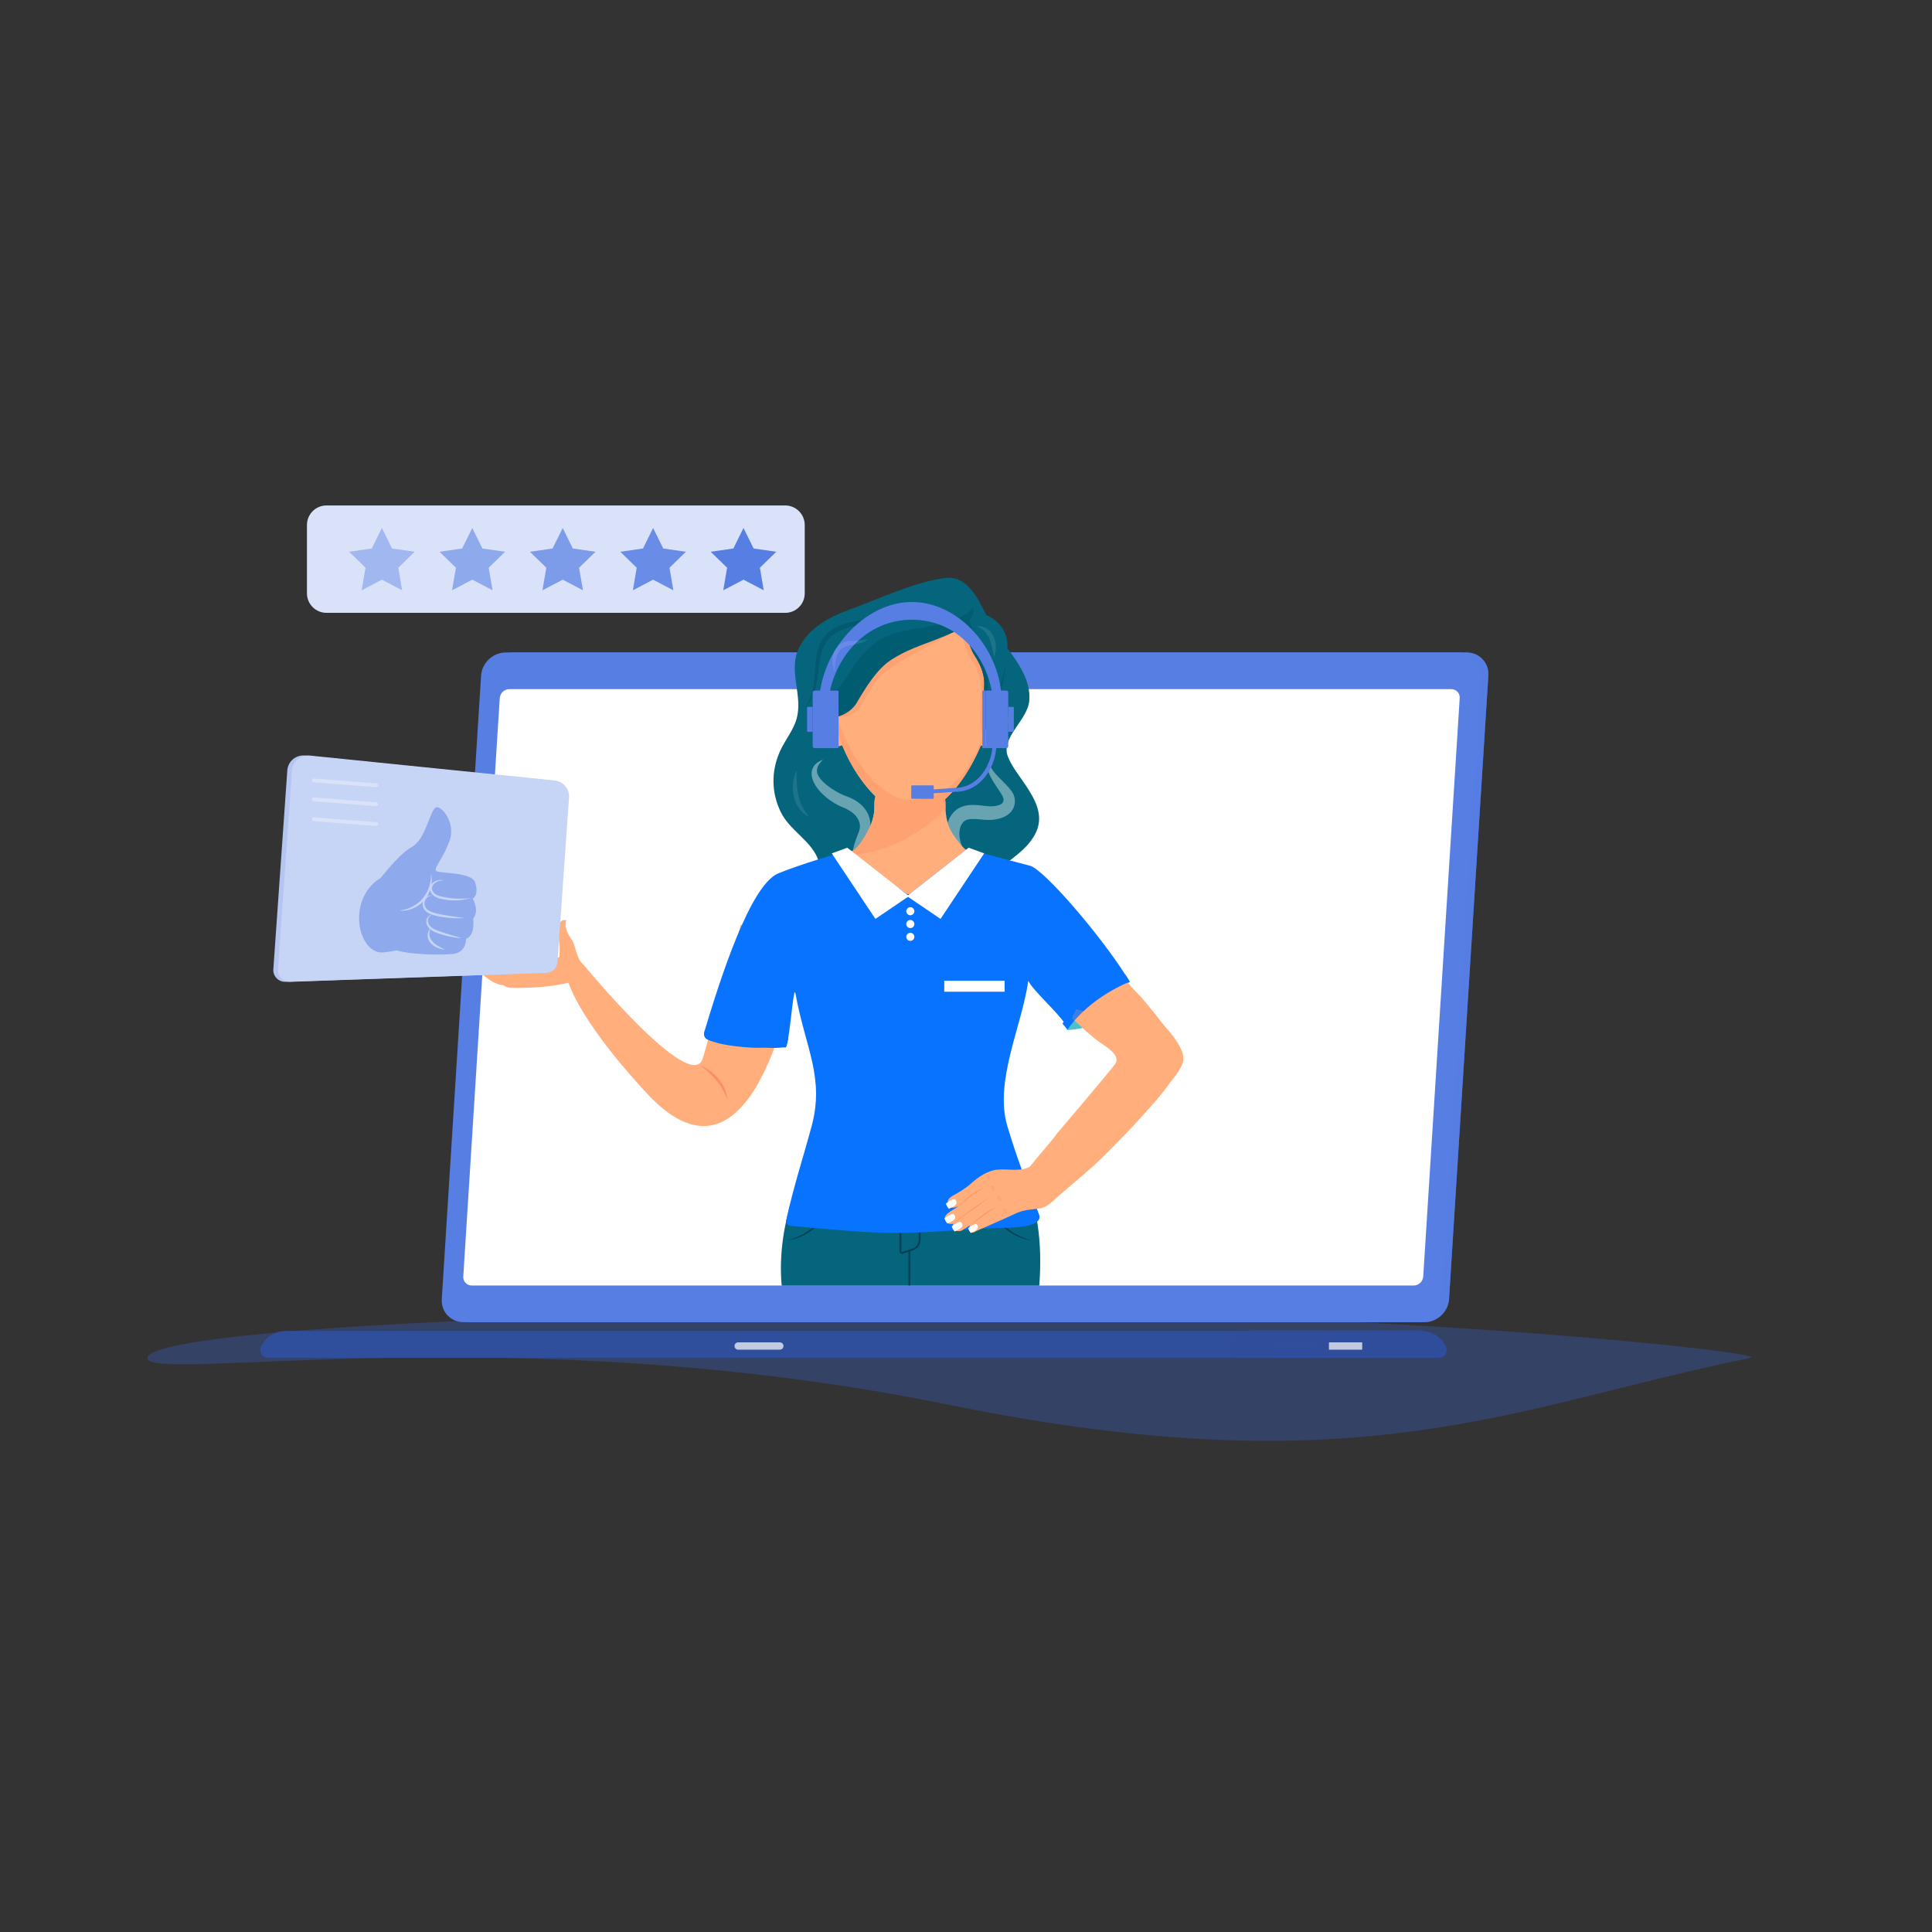 <?xml version="1.0" encoding="UTF-8"?>
<svg xmlns="http://www.w3.org/2000/svg" viewBox="0 0 3710 3710">
  <rect x="0" y="0" width="3710" height="3710" fill="#333333" stroke="none"/>
  <defs>
    <style>
      .cls-1, .cls-2, .cls-3, .cls-4, .cls-5, .cls-6 {
        mix-blend-mode: multiply;
      }

      .cls-1, .cls-7 {
        opacity: .4;
      }

      .cls-8 {
        fill: #a1b7ef;
      }

      .cls-8, .cls-9, .cls-10, .cls-11, .cls-12, .cls-13, .cls-14, .cls-15, .cls-16, .cls-7, .cls-17, .cls-18, .cls-19, .cls-20, .cls-21, .cls-22, .cls-23, .cls-24, .cls-25, .cls-26, .cls-27, .cls-28, .cls-29, .cls-30, .cls-31, .cls-32, .cls-33, .cls-34, .cls-6, .cls-35, .cls-36 {
        stroke-width: 0px;
      }

      .cls-9 {
        fill: #004157;
      }

      .cls-10 {
        fill: #c6d4f5;
      }

      .cls-11 {
        fill: #0873ff;
      }

      .cls-12 {
        fill: #7c9be9;
      }

      .cls-13 {
        fill: #0489a8;
      }

      .cls-37 {
        stroke: #d9e2f8;
        stroke-width: 7.39px;
      }

      .cls-37, .cls-38, .cls-3 {
        fill: none;
        stroke-linecap: round;
      }

      .cls-14 {
        fill: #b4c5f2;
      }

      .cls-15, .cls-19 {
        fill: #fa9161;
      }

      .cls-16 {
        fill: #00465c;
      }

      .cls-2, .cls-6 {
        opacity: .2;
      }

      .cls-39 {
        isolation: isolate;
      }

      .cls-38, .cls-3 {
        stroke: #fa9161;
        stroke-miterlimit: 10;
        stroke-width: 1.32px;
      }

      .cls-7 {
        fill: #3659b3;
      }

      .cls-3, .cls-4 {
        opacity: .13;
      }

      .cls-17 {
        fill: #04657d;
      }

      .cls-18 {
        fill: #ff8957;
      }

      .cls-19 {
        mix-blend-mode: screen;
        opacity: .3;
      }

      .cls-20, .cls-33 {
        fill: #2f4e9c;
      }

      .cls-21 {
        fill: #ff8e4d;
      }

      .cls-22 {
        fill: #4cc0cd;
      }

      .cls-23, .cls-31 {
        fill: #fff;
      }

      .cls-24, .cls-30 {
        fill: #567ee3;
      }

      .cls-25 {
        fill: #698ce6;
      }

      .cls-26 {
        fill: #fafafa;
      }

      .cls-27 {
        fill: #047691;
      }

      .cls-28 {
        fill: #005c71;
      }

      .cls-40 {
        opacity: .1;
      }

      .cls-29 {
        fill: #ffa272;
      }

      .cls-5 {
        opacity: .22;
      }

      .cls-30, .cls-33 {
        opacity: .6;
      }

      .cls-31 {
        opacity: .7;
      }

      .cls-32 {
        fill: #8ea9ec;
      }

      .cls-34 {
        fill: #ffae7c;
      }

      .cls-6 {
        fill: #ff9e6a;
      }

      .cls-35 {
        fill: #d9e2f8;
      }

      .cls-36 {
        fill: #f0967e;
      }
    </style>
  </defs>
  <g class="cls-39">
    <g id="Illustration">
      <path id="_Path_" data-name="&amp;lt;Path&amp;gt;" class="cls-7" d="M3361.24,2607.79c-447.84,89.61-742.35,252.3-1538.94,89.88-832.8-169.81-1538.94-40.24-1538.94-89.88s689-89.88,1538.94-89.88,1587.6,80.14,1538.94,89.88Z"/>
      <g>
        <path class="cls-24" d="M2735.44,2538.91H903.54c-24.38,0-43.06-19.95-41.53-44.32l75.48-1197.28c1.54-24.38,22.74-44.32,47.12-44.32h1831.9c24.38,0,43.06,19.94,41.53,44.32l-75.48,1197.28c-1.54,24.38-22.74,44.32-47.12,44.32Z"/>
        <path class="cls-30" d="M2735.44,2538.91H903.54c-24.38,0-43.06-19.95-41.53-44.32l75.48-1197.28c1.54-24.38,22.74-44.32,47.12-44.32h1831.9c24.38,0,43.06,19.94,41.53,44.32l-75.48,1197.28c-1.54,24.38-22.74,44.32-47.12,44.32Z"/>
      </g>
      <path class="cls-24" d="M2721.76,2538.91H889.87c-24.38,0-43.06-19.95-41.53-44.32l75.48-1197.28c1.54-24.38,22.74-44.32,47.12-44.32h1831.9c24.38,0,43.06,19.94,41.53,44.32l-75.48,1197.28c-1.54,24.38-22.74,44.32-47.12,44.32Z"/>
      <path class="cls-20" d="M2728.79,2555.85H549c-21.07,0-39.36,12.27-47.79,29.87-4.85,10.12,2.57,21.79,13.98,21.79h2247.4c11.42,0,18.83-11.66,13.98-21.79-8.43-17.6-26.72-29.87-47.79-29.87Z"/>
      <path class="cls-33" d="M2719.44,2553.98h-309.99c-21.07,0-39.36,12.27-47.79,29.87-4.85,10.12,2.57,21.79,13.98,21.79h377.6c11.42,0,18.83-11.66,13.98-21.79-8.43-17.6-26.72-29.87-47.79-29.87Z"/>
      <path class="cls-20" d="M2527.23,2591.77h-80c-3.87,0-7.04-3.17-7.04-7.03h0c0-3.87,3.17-7.04,7.04-7.04h80c3.87,0,7.04,3.17,7.04,7.04h0c0,3.87-3.17,7.03-7.04,7.03Z"/>
      <path class="cls-31" d="M1497.52,2591.77h-80c-3.87,0-7.04-3.17-7.04-7.03h0c0-3.87,3.17-7.04,7.04-7.04h80c3.87,0,7.03,3.17,7.03,7.04h0c0,3.87-3.17,7.03-7.03,7.03Z"/>
      <rect class="cls-31" x="2551.96" y="2577.7" width="63.92" height="14.07" rx=".6" ry=".6"/>
      <path class="cls-23" d="M889.65,2451.29l70.02-1110.69c.6-9.49,8.86-17.26,18.35-17.26h1808.86c9.49,0,16.77,7.77,16.17,17.26l-70.02,1110.69c-.6,9.49-8.86,17.26-18.35,17.26H905.82c-9.49,0-16.77-7.77-16.17-17.26Z"/>
      <path class="cls-31" d="M1897.53,1290.09c-.45,7.17-6.63,12.99-13.81,12.99s-12.62-5.82-12.17-12.99c.45-7.17,6.63-12.99,13.81-12.99s12.62,5.81,12.17,12.99Z"/>
      <path class="cls-26" d="M1828.23,1535.22c-12.14,24.62-51.26,80.92-160.74,100.9-2.99.55-6.22.04-8.71-1.7-20.52-14.31-33.17-44.47-24.21-79.46,2.47-9.63-6.82-18.13-16.01-14.33-10.86,4.5-19.97,10.09-24.15,12.8-1.7,1.11-3.03,2.59-3.98,4.39-7.96,15.08-40.37,88.74,57.43,134.17,1.55.72,3.23,1.12,4.93,1.16,57.43,1.21,159.07-10.14,223.05-125.58,2.34-4.22,1.92-9.52-1.07-13.31-7.06-8.92-19.98-17.87-29.58-23.8-5.98-3.7-13.87-1.56-16.98,4.75Z"/>
      <path class="cls-26" d="M1855.1,1838.96l-130.25-3.77c-5.75-.17-10.08-5-9.64-10.73l1.26-16.04c.45-5.74,5.52-10.29,11.27-10.13l130.25,3.77c5.75.17,10.08,5,9.63,10.73l-1.26,16.04c-.45,5.74-5.52,10.29-11.27,10.13Z"/>
      <path class="cls-35" d="M1507.77,1176.86h-880.78c-20.74,0-37.55-16.81-37.55-37.55h0v-131.14c0-20.74,16.81-37.55,37.55-37.55h880.78c20.74,0,37.55,16.81,37.55,37.55v131.14c.07,20.77-16.78,37.55-37.55,37.55Z"/>
      <g>
        <path class="cls-8" d="M733.37,1013.86l19.44,39.4,43.54,6.28-31.49,30.68,7.39,43.32-38.88-20.4-38.88,20.4,7.39-43.32-31.42-30.68,43.47-6.28,19.44-39.4Z"/>
        <path class="cls-32" d="M906.94,1013.86l19.44,39.4,43.54,6.28-31.49,30.68,7.47,43.32-38.96-20.4-38.88,20.4,7.47-43.32-31.49-30.68,43.47-6.28,19.44-39.4Z"/>
        <path class="cls-12" d="M1080.58,1013.86l19.44,39.4,43.47,6.28-31.49,30.68,7.47,43.32-38.88-20.4-38.96,20.4,7.47-43.32-31.49-30.68,43.47-6.28,19.52-39.4Z"/>
        <path class="cls-25" d="M1254.15,1013.86l19.44,39.4,43.47,6.28-31.42,30.68,7.39,43.32-38.88-20.4-38.88,20.4,7.39-43.32-31.49-30.68,43.54-6.28,19.44-39.4Z"/>
        <path class="cls-24" d="M1427.72,1013.86l19.44,39.4,43.47,6.28-31.42,30.68,7.39,43.32-38.88-20.4-38.88,20.4,7.39-43.32-31.49-30.68,43.54-6.28,19.44-39.4Z"/>
      </g>
      <path class="cls-36" d="M1736.35,1533.22c23.46,7.44,46.87-4.61,63.93-19.42.61-.53,1.18-1.11,1.78-1.65-1.43-3.86-2.44-7.92-3.15-12-16.94,14.27-39.72,25.52-62.56,18.27-8.72-2.77-17.01-7.2-24.82-12.8-5.32-3.82-10.31-7.95-15.11-12.27-.46,4.18-1.18,8.39-2.31,12.55,5.49,5.12,11.21,10.05,17.42,14.51,7.81,5.61,16.1,10.04,24.82,12.8Z"/>
      <g>
        <path class="cls-17" d="M1955.77,2243.84l-172.28-7.95h-236.35s-57.54,108.52-46.07,232.87h494.62c12.28-155.67-39.91-224.92-39.91-224.92Z"/>
        <path class="cls-9" d="M1732.08,2407.9c-.99,0-1.96-.31-2.8-.92-1.32-.96-2.11-2.53-2.11-4.21v-150.6h-.43v-3.72h41.16v131.44c0,9.85-5.96,18.42-14.83,21.34l-19.5,6.42c-.49.16-.99.24-1.49.24ZM1730.88,2252.17v150.6c0,.49.22.94.57,1.2.21.15.52.28.95.16l19.5-6.42c7.34-2.42,12.27-9.58,12.27-17.81v-127.73h-33.3Z"/>
        <g>
          <path class="cls-9" d="M1899.34,2290.49c.77,11.02,3.44,21.79,7.72,31.78,4.33,9.94,9.96,19.39,17.53,27.17,7.43,7.83,15.95,14.75,25.57,19.9,4.57,3.02,9.82,4.75,14.72,7.23,5.07,2.09,10.34,3.68,15.51,5.72-5.37-1.23-10.8-2.48-16.14-4.01-5.11-2.16-10.57-3.63-15.43-6.41-2.48-1.29-11.99-7.2-14.3-8.8-2.34-1.56-4.54-3.31-6.55-5.29-2.02-1.95-4.28-3.68-6.11-5.82-7.64-8.29-13.55-18.14-17.45-28.64-3.86-10.51-5.84-21.75-5.07-32.82Z"/>
          <path class="cls-9" d="M1593.44,2290.49c.77,11.07-1.22,22.31-5.07,32.82-3.9,10.5-9.81,20.35-17.45,28.64-1.83,2.15-4.09,3.87-6.11,5.82-2.01,1.98-4.21,3.73-6.55,5.29-2.31,1.6-4.51,3.35-6.9,4.82-2.44,1.37-4.92,2.69-7.4,3.98-4.87,2.78-10.32,4.26-15.43,6.41-5.35,1.53-10.77,2.79-16.14,4.01,5.17-2.04,10.44-3.64,15.51-5.72,4.9-2.47,10.15-4.21,14.72-7.23,9.63-5.16,18.15-12.07,25.57-19.9,7.57-7.78,13.2-17.23,17.53-27.17,4.28-9.99,6.95-20.76,7.72-31.78Z"/>
        </g>
        <rect class="cls-9" x="1744.53" y="2401.48" width="3.72" height="66.93"/>
      </g>
      <path class="cls-22" d="M2048.16,1977.89s100.77.56,117.97-84.02c0,0-92.71,4.08-117.97,84.02Z"/>
      <path class="cls-13" d="M1759.86,1746.04c0,4.27-3.47,7.74-7.74,7.74s-7.74-3.47-7.74-7.74,3.47-7.74,7.74-7.74,7.74,3.47,7.74,7.74Z"/>
      <path class="cls-27" d="M1755.9,1746.04c0,2.09-1.69,3.78-3.78,3.78s-3.78-1.69-3.78-3.78,1.69-3.78,3.78-3.78,3.78,1.69,3.78,3.78Z"/>
      <path class="cls-13" d="M1759.86,1770.64c0,4.28-3.47,7.74-7.74,7.74s-7.74-3.47-7.74-7.74,3.47-7.74,7.74-7.74,7.74,3.47,7.74,7.74Z"/>
      <path class="cls-13" d="M1759.86,1795.24c0,4.28-3.47,7.74-7.74,7.74s-7.74-3.46-7.74-7.74,3.47-7.74,7.74-7.74,7.74,3.47,7.74,7.74Z"/>
      <path class="cls-27" d="M1755.9,1770.64c0,2.09-1.69,3.78-3.78,3.78s-3.78-1.69-3.78-3.78,1.69-3.78,3.78-3.78,3.78,1.69,3.78,3.78Z"/>
      <path class="cls-27" d="M1755.9,1795.24c0,2.09-1.69,3.78-3.78,3.78s-3.78-1.69-3.78-3.78,1.69-3.78,3.78-3.78,3.78,1.69,3.78,3.78Z"/>
      <path class="cls-17" d="M1935.36,1452.61c-14.12-36.53,38.37-69.87,41.21-107.48,4.26-56.77-48.6-100.94-74.21-147.45-18.35-33.33-38.35-94.39-88.3-87.7-58.86,7.88-124.53,39.46-180.67,59.8-38.78,14.05-78.09,34.46-97.66,71.43-23.03,43.51,3.94,87.26-4.43,132.25-4.87,26.18-23.15,45.75-33.73,69.67-16.83,38.09-16.5,79.08,1.85,116.49,16.48,33.61,54.02,52.62,69.24,85.29,19.32,41.49-14.58,91.99,23.28,128.35,28.78,27.62,73.96,26.43,95.15,63.61,22.9,40.17-11.97,133.99,30.65,163.7,64.94,45.29,71.33-140.69,83.15-169.14,12.03-28.98,83.76-15.83,114.58-59.26,13.31-18.76,1.22-41.09-6.71-58.89-7.14-16.05-8.05-30,6.04-41.83,25.3-21.24,55.42-38.22,72.06-68.01,18.8-33.68,3.43-64.03-15.74-93.3-11.79-17.99-27.99-37.4-35.77-57.52Z"/>
      <g>
        <path class="cls-34" d="M1644.43,1383.81c0,27.6-17.97,49.97-40.15,49.97s-40.16-22.37-40.16-49.97,17.98-49.97,40.16-49.97,40.15,22.37,40.15,49.97Z"/>
        <path class="cls-21" d="M1626.22,1383.81c0,14.76-9.62,26.73-21.48,26.73s-21.49-11.97-21.49-26.73,9.62-26.73,21.49-26.73,21.48,11.97,21.48,26.73Z"/>
      </g>
      <g class="cls-1">
        <path class="cls-23" d="M1907.22,1457.87c-2.79,2.56-4.93,5.7-5.18,8.91-.43,3.14.59,6.2,2.21,9.1,3.28,5.78,8.14,11.05,13.18,16.23,5.04,5.21,10.43,10.3,15.71,15.92,2.68,2.79,5.29,5.77,7.86,9.15,2.49,3.49,5.26,6.99,6.91,13.29.47,1.73.5,2.84.66,4.16.11,1.31.32,2.56.3,3.92-.13,2.78-.23,5.55-1.12,8.44-1.49,5.66-4.98,11.18-9.18,14.8-4.17,3.71-8.71,6.27-13.19,8.05-4.46,1.69-8.9,2.86-13.29,3.61-4.38.73-8.74,1.08-13.11,1.1-4.55-.02-8.46-.34-12.31-.64-7.53-.69-14.45-1.46-20.4-1.17-6.01.16-10.56,1.35-13.72,3.6-3.25,1.99-6.25,6.42-8.12,11.14-1.78,4.87-2.42,10.58-2.06,16.64.48,6.05,1.89,12.36,4.09,18.53,4.41,12.39,11.87,24.22,21.57,33.82,4.87,4.81,10.49,8.81,16.76,11.84,3.15,1.45,6.5,2.63,10.02,3.22,3.54.88,7.18.79,11.01.71-6.79,3.37-15.07,4.51-23.06,3.29-8.03-1.14-15.78-4.24-22.74-8.44-13.89-8.56-25.23-20.98-32.98-35.74-3.85-7.41-6.83-15.48-8.34-24.19-1.54-8.69-1.33-18.17,1.29-27.54,1.46-4.64,3.41-9.26,6.22-13.39,2.6-4.2,6.36-8.32,10.69-11.56,8.95-6.63,19.65-8.67,28.4-8.97,8.95-.22,16.86.83,24.13,1.67,3.56.44,7.06.84,9.96.98,3.07.13,6.15-.03,9.15-.25,2.99-.29,5.81-.85,8.39-1.58,2.49-.81,4.62-1.77,6.18-2.81,1.64-1.04,2.31-2.1,3.04-3.48.45-.63.53-1.6.81-2.52.11-.49.03-1.1.09-1.65.03-.53.1-1.29.07-1.37.1-1.02-1-4.07-2.51-6.81-1.51-2.84-3.4-5.81-5.35-8.84-3.96-6.05-8.28-12.25-12.31-18.85-3.93-6.63-7.96-13.6-9.75-21.87-.86-4.06-.98-8.78.98-12.78,1.98-3.98,5.5-6.42,9.05-7.65Z"/>
      </g>
      <g class="cls-1">
        <path class="cls-23" d="M1580.45,1459c-4.05,3.88-7.71,8.03-9.83,12.52-1.97,4.56-2.44,9.01-1.15,13.17,1.15,4.16,3.58,8.11,6.65,11.78,3.06,3.67,6.66,7.1,10.53,10.28,7.77,6.35,16.51,11.94,25.5,16.54,2.26,1.11,4.5,2.25,6.74,3.21,1.12.53,2.23.93,3.35,1.39l3.54,1.28c5.67,2.08,11.27,4.65,16.71,7.87,5.39,3.27,10.58,7.33,15.13,12.27,4.48,4.98,8.31,10.89,10.7,17.37.53,1.63,1.07,3.27,1.52,4.92.36,1.68.76,3.29,1.04,5.02.61,3.47.67,7.17.3,10.75-.7,7.26-3.46,13.64-6.31,18.86-2.89,5.26-5.91,9.71-8.58,14.22-2.69,4.54-5.28,9.13-7.55,13.9-2.31,4.76-4.36,9.67-6.18,14.77-1.79,5.1-3.27,10.4-4.66,15.85-2.21-11.03-1.93-22.72.3-34.08,1.12-5.68,2.73-11.26,4.64-16.69,1.91-5.48,4.19-10.66,5.91-15.37,1.72-4.73,2.66-8.91,2.58-12.66-.05-1.9-.3-3.73-.8-5.64-.25-.97-.62-1.99-.9-2.99l-1.16-2.87c-3.43-7.4-9.62-13.53-17.66-18.33-3.97-2.45-8.36-4.53-12.95-6.37l-4.12-1.73c-1.39-.66-2.83-1.28-4.17-1.98-2.74-1.35-5.35-2.8-7.88-4.36-10.13-6.2-19.36-13.55-27.38-22.49-3.97-4.49-7.65-9.38-10.58-14.92-2.94-5.48-5.16-11.82-5.22-18.62-.2-6.8,2.76-13.56,7.06-17.95,4.36-4.44,9.58-7.14,14.9-8.91Z"/>
      </g>
      <g>
        <path class="cls-34" d="M1855.54,1383.81c0,27.6,17.99,49.97,40.16,49.97s40.16-22.37,40.16-49.97-17.98-49.97-40.16-49.97-40.16,22.37-40.16,49.97Z"/>
        <path class="cls-21" d="M1873.76,1383.81c0,14.76,9.62,26.73,21.48,26.73s21.49-11.97,21.49-26.73-9.62-26.73-21.49-26.73-21.48,11.97-21.48,26.73Z"/>
      </g>
      <g>
        <path class="cls-34" d="M1871.2,1640.15c-12.16-2.62-21.1-11.62-28.61-21-8.35-10.44-16.67-21.47-21.22-34.19-3.33-9.33-4.89-19.25-5.59-29.1-.14-1.94-.16-4.05-.17-6.26-.05-10.92.35-24.14-9.62-29.31-3.03-1.57-6.51-1.79-9.88-1.98-12.19-.69-24.37-1.38-36.56-2.07-.02-.47-.03-.91-.05-1.38-4.05.23-8.1.46-12.16.69-4.05-.23-8.1-.46-12.15-.69-.02.47-.03.91-.05,1.38-12.19.69-24.37,1.38-36.56,2.07-3.37.19-6.85.41-9.88,1.98-9.97,5.17-9.57,18.39-9.62,29.31-.01,2.21-.04,4.33-.17,6.26-1.24,17.6-8.29,33.75-17.23,48.74-8.47,14.19-18.34,30.38-35.9,33.93l-.81.17c11.76,44.76,62.62,78.49,123.86,78.49s110.72-32.91,123.29-76.83c-.31-.07-.62-.14-.93-.2Z"/>
        <path class="cls-29" d="M1815.61,1549.6c-.05-10.92.35-24.14-9.62-29.31-3.03-1.57-6.51-1.79-9.88-1.98-12.19-.69-24.37-1.38-36.56-2.07-.02-.47-.03-.91-.05-1.38-4.05.23-8.1.46-12.16.69-4.05-.23-8.1-.46-12.15-.69-.02.47-.03.91-.05,1.38-12.19.69-24.37,1.38-36.56,2.07-3.37.19-6.85.41-9.88,1.98-9.97,5.17-9.57,18.39-9.62,29.31-.01,2.21-.04,4.33-.17,6.26-1.24,17.6-8.29,33.75-17.23,48.74-8.47,14.19-18.34,30.38-35.9,33.93l-.81.17c.42,1.6,1,3.15,1.52,4.71,73.32-4.74,138.04-39.2,189.21-90.5-.03-1.1-.09-2.14-.09-3.31Z"/>
      </g>
      <path class="cls-6" d="M1757.35,1591.84c18.92,1.57,33.28-13.08,51.43-21.89l3.83-105.21c0-31.76-30.82-57.81-66.54-57.81h-5.92c-35.72,0-51.89,23.18-51.89,54.95l-5.74,98.52c20.48,14.19,53.83,29.71,74.82,31.45Z"/>
      <path class="cls-34" d="M1903.65,1362.06c-13.62,87.92-85.46,208.59-158.79,201.76-74.19-6.91-155.05-145.05-145.71-233.52,14.1-133.69,79.65-193.11,172.29-184.95,92.63,8.16,153.86,76.99,132.21,216.71Z"/>
      <path class="cls-29" d="M1857.88,1174.08c-1.8.19-3.39.65-4.81,1.3-22.24-17.29-50.06-27.25-81.64-30.03-92.65-8.17-158.19,51.26-172.29,184.95-.3,2.86-.48,5.8-.59,8.76-.02.43-.03.86-.04,1.3-.07,2.27-.08,4.55-.04,6.86.01.58.01,1.15.03,1.73.07,2.4.18,4.83.35,7.28.03.39.04.76.07,1.14.21,2.67.48,5.36.8,8.08.14,1.19.32,2.39.48,3.58.21,1.49.42,2.99.66,4.49.24,1.5.5,3.01.77,4.52.22,1.17.45,2.35.68,3.54.34,1.66.66,3.34,1.04,5.02.03.13.05.26.08.39h0c18.01,81.11,81.85,171.27,141.42,176.81,65.65,6.11,130.06-89.92,152.62-173.19.02-.08.04-.16.06-.24.8-2.97,6.32-29.63,6.37-29.96-.03.18-.1.51-.15.8,12.75-83.45-10.38-152.28-45.89-187.15ZM1744.85,1535.8c-54.81-2.27-112.87-80.29-136-156.18,4.87-7.19,20.46,3.15,36.35-15.39,23.14-27,27.06-53.43,55.61-74.15,40.53-29.43,74.22-44.85,117.15-68.75,9.04-5.04,18.6-11.97,25.91-19.9,1.87,23.8,15.44,55.97,22.18,66.24,9.8,14.94,17.19,31.47,18.32,49.52,1.05,16.66-8.03,110.26,7.03,88.81-18.61,53.25-60.94,133.35-146.56,129.8Z"/>
      <path class="cls-17" d="M1851.73,1147.87c-8.79-5.5-20.95-7.37-32.07-7.96-24.44-1.3-45.56-7.38-68.43-6.45-25.52,1.04-45.96,12.47-68.35,26.91-15.71,10.12-31.76,23.78-44.73,37.33-9.84,10.29-20.98,20.34-29.2,31.61-10.22,14.02-6.86,26.89-12.68,41.34-9.73,24.18-29.93,42.52-34.94,69.29-1.74,9.3-2.65,31.01,9.65,35.2,29.86,10.2,49.01-19.02,61.98-40.98,16.85-28.52,32.99-57.99,61.78-76.31,40.85-26.01,92.83-23.06,136.01-43.95,27.25-13.19,59.69-41.79,20.99-66.04Z"/>
      <path class="cls-17" d="M1934.24,1244.77c3.24-35.81-22.95-60.71-53.79-68.19l4.74,1.64c-53.04-16.08-25.85,62.09-13.53,80.85,9.81,14.94,17.19,31.47,18.32,49.51,1.34,21.31-13.9,168.64,26.04,39.73,12.66-40.86,14.4-61.61,18.21-103.54Z"/>
      <path class="cls-28" d="M1923.89,1305.42c-34.88,123.13-25.38-16.64-27.56-36.75-1.84-17.03-9.84-32.43-20.24-46.24-4.33-5.78-10.54-17.77-14.96-30.65,6.34-7.47,9.89-15.75,7.74-24.15-8.53,8.98-21.22,16.5-32.92,21.48-46.45,19.72-100.93,13.94-145.2,39.16-31.2,17.76-49.68,47.91-68.86,77.01-13.82,20.97-33.65,48.33-61.42,41.71-.7,10.44.73,24.83,10.51,28.15,29.86,10.2,61.26-3.71,74.23-25.66,16.85-28.52,38.3-64.66,67.09-82.98,40.85-26.01,75.27-31.71,118.45-52.6,7.85-3.8,16.1-8.89,22.98-14.78-.31,20.74,11.1,49.49,17.95,59.93,9.81,14.94,17.19,31.47,18.32,49.51,1.34,21.31-13.9,168.64,26.04,39.73,9.26-29.92,12.68-49.08,15.35-73.65-1.8,9.24-4.19,19.13-7.48,30.75Z"/>
      <g class="cls-1">
        <path class="cls-16" d="M1740.42,1157.51c-2.21,6.26-6.24,11.94-11.31,16.45-5.04,4.58-11.04,7.98-17.2,10.75-12.47,5.42-25.63,8.37-38.7,10.89-13.06,2.56-26.11,4.35-38.59,7.7-12.42,3.21-24.55,7.84-34.52,15.19-10.07,7.14-16.87,17.81-20.78,29.78-4.08,11.94-5.75,25.06-7.46,38.01-1.54,13.03-2.78,26.56-7.09,39.5-4.41,12.83-11.2,24.41-18.64,35.36,5.72-11.95,11.35-23.98,14.39-36.6,3.13-12.55,3.39-25.66,4.34-38.91.42-6.67,1.07-13.34,2.05-19.99.97-6.67,2.26-13.38,4.29-20,2.04-6.61,4.95-13.09,8.89-19.02,3.92-5.93,8.96-11.17,14.66-15.39,11.51-8.24,24.65-13.08,37.83-16.2,13.23-3.02,26.47-4.63,39.5-6.35,12.97-1.89,25.99-3.85,38.22-8.07,12.18-4.02,23.84-11.21,30.13-23.1Z"/>
      </g>
      <g class="cls-40">
        <path class="cls-23" d="M1529.89,1478.79c-.2,8.41-.19,16.53.16,24.54.45,8,1.2,15.87,2.82,23.5,1.64,7.63,4.12,14.94,7.53,21.96,3.41,7.09,8.38,13.19,13.76,19.76-7.57-3.5-14.76-8.88-19.75-16.07-5.02-7.11-8.61-15.3-10.36-23.8-1.62-8.51-2.01-17.16-1-25.61.99-8.42,3.01-16.74,6.85-24.29Z"/>
      </g>
      <path class="cls-34" d="M940.11,1881.48c21.48,14.36,33.61,10.78,36.02,7.6,2.41-3.21-18.75-16.16-40.21-30.53-21.46-14.36-41.07-25.83-43.48-22.63-.64.85,4.29,6.28,8.51,10.6,9.25,9.46,23.36,24.39,39.16,34.97Z"/>
      <path class="cls-34" d="M925.96,1813.18c13.67-.1,30.13,35.69,48.28,41.8,12.92,4.34,39.19-3.84,53.77-7.32,52.17-12.47,75.82-15.76,91.6,4.12l.16-.15s208.01,252.98,229.88,180.53l73.15-256.77,106.6,75.27s-71.37,463.8-276.67,259.78c0,0-125.54-127.48-161.24-223.34-25.66,6.44-62.86,10.3-103.31,10.02-9.03-.07-22.1.1-23.62-11.18-.24-1.87-9.21,1.27-11.42-10.61-1.6-8.54-6.85,4.83-12.68-25.85-4.01-21.06-25.46-36.21-14.49-36.29Z"/>
      <g class="cls-2">
        <path class="cls-34" d="M1146.7,1984.21c-62.61-99.05-42.52-94.49-33.48-103.62l12.09-8.53-33.83,15.04c10.6,28.74,30.8,62.93,55.22,97.11Z"/>
        <path class="cls-34" d="M1260.66,2093.27c193.73,156.08,236.43-163.5,244.74-259.55l23.99,16.94s-71.37,463.8-276.67,259.78c0,0-57.71-58.61-106.02-126.23,54.14,59.8,113.96,109.06,113.96,109.06Z"/>
      </g>
      <g>
        <path class="cls-34" d="M1074.3,1814.04c-3.13-22.97-4.86-51.93,13.53-46.75,0,0-8.29,11.44,10.68,38.3,6.81,9.65,7.14,30.73,19.45,45.46-11.52-4.13-34.79,13.06-48.14,8.1,3.71-8.42,5.95-34.25,4.47-45.1Z"/>
        <path class="cls-34" d="M956.89,1862.6c2.9,18.94,8.15,18.62,11.95,18.15,3.8-.47,4.53-16.21,1.64-35.15-2.91-18.94-8.34-33.9-12.14-33.43-1.2.14-1.68,6.06-1.94,11-.54,10.76-1.5,26.49.48,39.43Z"/>
        <path class="cls-34" d="M971.86,1872.6c-2.36,12.22,2.15,13.22,5.49,13.8,3.33.58,7.94-8.86,10.31-21.07,2.36-12.23,1.59-22.6-1.75-23.18-1.4-.24-2.95,4.2-5.33,8.91-3.24,6.45-7.36,14.48-8.72,21.54Z"/>
      </g>
      <path class="cls-11" d="M2169.44,1885.21c-4.33,3.27-8.6,6.17-12.88,8.81-.32.16-.58.37-1,.63-7.33,4.49-14.62,8.18-21.74,11.5-15.83,7.34-30.92,12.61-44.49,19.84-6.97,3.69-13.51,7.86-19.47,13.14-.05.05-.11.05-.16.16-6.02,5.28-11.45,11.66-16.31,19.79-1.54,2.61-3.03,5.43-4.42,8.47-1.18.1-1.42.13-2.59.23-14.12-23.08-64.13-66.8-71.72-84.43-12.61,87.92-65.97,193.57-40.16,279.48,9.29,30.82,18.21,57.15,26.23,79.53,12.08,33.62,28.2,71.98,34.69,90.29,8.79,24.8-56.59,24.91-67.45,25.11-69.35,1.28-136.31,9.9-205.67,9.9-69-.4-136.08-7.81-204.46-13.73-5.32-.46-9.1-5.46-8-10.68,12.82-60.57,32.55-120.72,48.65-180.41,25.44-94.25-11.98-150.19-30.93-254.84-3.06-16.83-8.34,52.4-14.04,86.07-.26,1.58-.53,3.06-.79,4.43,0,.11,0,.21-.05.26-1.53,8.02-3.11,13.03-4.64,12.77-7.55-1.37-14.88-2.53-22.01-3.48-4.96-.69-9.82-1.27-14.57-1.79-51.87-5.7-89.55-2.74-107.5-7.97-.05-.05-.16-.05-.21-.11-.11.05-.21,0-.32-.05-3.11-.95-5.54-2.11-7.39-3.75-3.9-3.27-4.91-8.18-2.69-15.57.11-.32.21-.63.26-.95,24.96-83.75,47.44-147.39,67.76-194.2,1.06-2.38,2.06-4.75,3.11-7.02,27.13-60.95,50.4-91.51,70.5-99.74,19.05-7.81,46.28-17.2,75.89-26.49,18.36-5.75,37.63-11.45,56.36-16.73l2.32,1.69,1.95,1.42,5.28,3.85,2.27,1.64,4.75,3.48,97.79,71.24,2.43,1.74,2.11-1.64,90.61-70.87,14.99-11.72,3.22-2.48,1.74-1.37c24.01,6.02,50.93,13.25,82.59,21.64,12.19,3.22,25.07,6.65,38.79,10.24,26.44,6.86,137.26,134.99,188.98,218.8.84,1.32,1.58,2.59,2.38,3.85Z"/>
      <path class="cls-11" d="M1513.53,1994.08c-.26,1.58-.53,3.06-.79,4.43,0,.11,0,.21-.05.26-1.58,6.49-3.49,12.01-3.49,12.01-8.39.84-17.3,1.71-24.64,1.55-5.17-.05-10.08-.26-14.88-.37-3.32-.05-6.54-.05-9.71,0-5.12.16-10.03.26-14.72,0-47.81-2.9-70.03-9.02-81.27-13.67-.05-.05-.16-.05-.21-.11-.11-.05-.21-.11-.32-.11-3.32-1.43-5.65-2.69-7.39-3.69-3.9-3.27-4.91-8.18-2.69-15.57.11-.32.21-.63.26-.95,3.69,1.85,8.23,3.8,13.77,5.7,20.79,7.28,55.09,14.04,106.97,12.77,5.07-.11,10.34-.32,15.83-.58,7.44-.42,15.2-.95,23.33-1.69Z"/>
      <g>
        <polygon class="cls-23" points="1860.04 1627.83 1741.52 1720.77 1806.09 1764.56 1889.89 1638.74 1860.04 1627.83"/>
        <polygon class="cls-23" points="1627.07 1627.83 1745.59 1720.77 1681.02 1764.56 1597.22 1638.74 1627.07 1627.83"/>
      </g>
      <g>
        <path class="cls-24" d="M1773.86,1524.85c-1.95,0-3.6-1.51-3.75-3.49-.15-2.07,1.41-3.87,3.49-4.03l61.05-4.43c42.75,0,71.29-43.93,71.29-84.95,0-2.08,1.68-3.76,3.76-3.76s3.76,1.68,3.76,3.76c0,44.47-30.03,92.47-78.54,92.47l-60.78,4.43c-.09,0-.18,0-.28,0Z"/>
        <rect class="cls-24" x="1749.86" y="1508.17" width="43.16" height="25.84" rx="1.46" ry="1.46"/>
        <path class="cls-24" d="M1750.89,1190.04c87.45,0,149.11,69.72,157.15,160.77,8.81,1.54,15.67,3.73,15.67-2.01,0-99.05-79.99-192.8-172.82-192.8s-177.92,97.5-177.92,196.54c0,5.74,7.84,1.35,16.48,1.65,8.04-91.06,73.99-164.15,161.44-164.15Z"/>
        <g>
          <g>
            <path class="cls-24" d="M1564.19,1326.16h39.93c.05,0,.09.04.09.09v110.29c0,.05-.04.09-.09.09h-39.93c-2,0-3.63-1.63-3.63-3.63v-103.21c0-2,1.63-3.63,3.63-3.63Z"/>
            <path class="cls-24" d="M1609.63,1326.16h-6.08c.37,0,.67.3.67.66v109.14c0,.37-.3.67-.67.67h6.08c.37,0,.66-.3.66-.67v-109.14c0-.37-.3-.66-.66-.66Z"/>
            <path class="cls-24" d="M1550.93,1357.43h9.63v47.92h-9.63c-.61,0-1.11-.5-1.11-1.11v-45.71c0-.61.5-1.11,1.11-1.11Z"/>
          </g>
          <g>
            <path class="cls-24" d="M1896.1,1326.16h39.93c.05,0,.09.04.09.09v110.29c0,.05-.04.09-.09.09h-39.93c-2,0-3.63-1.63-3.63-3.63v-103.21c0-2,1.62-3.63,3.63-3.63Z" transform="translate(3828.6 2762.79) rotate(180)"/>
            <path class="cls-24" d="M1887.06,1326.16h6.08c-.37,0-.66.3-.66.66v109.14c0,.37.3.67.66.67h-6.08c-.37,0-.66-.3-.66-.67v-109.14c0-.37.3-.66.66-.66Z"/>
            <path class="cls-24" d="M1937.24,1357.43h9.63v47.92h-9.63c-.61,0-1.11-.5-1.11-1.11v-45.71c0-.61.5-1.11,1.11-1.11Z" transform="translate(3883 2762.79) rotate(180)"/>
          </g>
        </g>
      </g>
      <g>
        <path class="cls-23" d="M1755.83,1749.82c0,4.27-3.47,7.74-7.74,7.74s-7.74-3.47-7.74-7.74,3.47-7.74,7.74-7.74,7.74,3.47,7.74,7.74Z"/>
        <path class="cls-23" d="M1751.87,1749.82c0,2.09-1.69,3.78-3.78,3.78s-3.78-1.69-3.78-3.78,1.69-3.78,3.78-3.78,3.78,1.69,3.78,3.78Z"/>
        <path class="cls-23" d="M1755.83,1774.42c0,4.27-3.47,7.74-7.74,7.74s-7.74-3.47-7.74-7.74,3.47-7.74,7.74-7.74,7.74,3.47,7.74,7.74Z"/>
        <path class="cls-23" d="M1755.83,1799.02c0,4.28-3.47,7.74-7.74,7.74s-7.74-3.46-7.74-7.74,3.47-7.74,7.74-7.74,7.74,3.47,7.74,7.74Z"/>
        <path class="cls-23" d="M1751.87,1774.42c0,2.09-1.69,3.78-3.78,3.78s-3.78-1.69-3.78-3.78,1.69-3.78,3.78-3.78,3.78,1.69,3.78,3.78Z"/>
        <path class="cls-23" d="M1751.87,1799.02c0,2.09-1.69,3.78-3.78,3.78s-3.78-1.69-3.78-3.78,1.69-3.78,3.78-3.78,3.78,1.69,3.78,3.78Z"/>
      </g>
      <g class="cls-40">
        <path class="cls-23" d="M1875.83,1202.84c6.53-1.39,13.67.48,19.52,4.32,5.97,3.79,10.38,9.77,13.06,16.09,1.5,3.16,2.23,6.49,3,9.79.59,3.32.84,6.67.93,9.98-.14,3.31-.31,6.61-.81,9.83-.72,3.22-1.41,6.41-2.51,9.51-.9-3.23-1.4-6.37-1.92-9.48-.55-3.1-1.33-6.12-1.77-9.13-.84-2.94-1.41-5.89-2.25-8.73-.97-2.78-1.69-5.64-2.96-8.21-2.23-5.28-5.16-10.11-9.16-14.19-4.04-4.02-9.01-7.43-15.14-9.79Z"/>
      </g>
      <g class="cls-40">
        <path class="cls-23" d="M1603.25,1291.29c-3.8-8.5-5.44-18.02-4.58-27.71.38-4.86,1.77-9.73,3.96-14.37,2.3-4.59,5.84-8.7,10.07-11.81,4.28-3.06,9.21-4.96,14.12-5.87,4.9-.88,9.97-.91,14.19-.84,8.83-.15,17.61-1.01,26.6-3.33-7.38,5.75-16.7,8.87-25.97,10.35-4.85.8-8.94.98-12.93,2.16-3.97,1.05-7.66,2.62-10.78,4.88-6.41,4.34-10.28,11.72-12.34,19.98-1.99,8.31-2.49,17.31-2.34,26.55Z"/>
      </g>
      <rect class="cls-23" x="1813.26" y="1883.36" width="115.92" height="21.03"/>
      <path class="cls-15" d="M1345.49,2045.99c25.68,11.17,49.16,35.71,50.82,64.74-2.48-6.71-5.3-13.04-8.75-19.01-10.35-18.08-26.19-32.48-42.06-45.74h0Z"/>
      <path class="cls-34" d="M2237.14,1971.3c-67.7-86.09-39.91-46.03-76.73-90.81-15.46,8.27-66.23,38.91-105.06,70.18.34.4.68.71,1.02,1.11,13.84,15.26,33.93,33.08,50.15,45.95,9.97,7.85,47,26.7,35.42,44.68-6.53,10.12-113.54,135.89-113.54,135.89-2.38,4.96-44.09,52.99-47.38,57.81-1.91,2.8-4.29,5.09-7.49,6.33-19,7.32-39.56,1.61-59.22,3.74-18.34,1.98-36.01,14.13-49.44,26.26-10.71,9.68-24.47,17.75-37.05,24.74-14.68,8.16-9.58,30.21,12.83,18.9-6.88,6.46-29.49,14.07-26.02,25.91,0,0,3.2,10.92,15.45,7.89,0,0-.06,19.68,17.23,12.97l14.98-9.7s-3.82,21.63,12.66,10.77c14.93-6.57,29.85-13.16,44.76-19.76,10.64-4.72,21.28-9.44,31.8-14.4,13.56-6.4,28.56-7.1,43.21-8.94,17.09-2.15,25.84-13.62,37.82-24.1,26.54-23.22,59.94-49.89,85.24-74.91,24.71-24.44,54.04-54.47,77.17-80.4,21.69-24.32,32.76-35.9,51.97-62.25,8.78-12.04,25.81-30.91,25.61-47.03-.3-24.36-35.39-60.82-35.39-60.82Z"/>
      <path class="cls-23" d="M1816.79,2310.87c1.55-1.38,14.85-11.08,17.94-7.04,7.4,9.68-5.99,13.77-12.28,17.29-.99.55-6.93-9.13-5.66-10.26Z"/>
      <path class="cls-23" d="M1814.21,2339.21c1.55-1.38,14.86-11.08,17.94-7.04,7.4,9.69-5.99,13.77-12.28,17.29-.99.55-6.93-9.13-5.67-10.25Z"/>
      <path class="cls-23" d="M1827.95,2354.57c1.55-1.38,14.86-11.08,17.94-7.04,7.4,9.69-5.99,13.77-12.28,17.29-.99.55-6.93-9.13-5.67-10.25Z"/>
      <path class="cls-23" d="M1859.34,2358.12c1.43-1.28,13.75-10.26,16.61-6.51,6.85,8.97-5.54,12.75-11.37,16.01-.91.51-6.42-8.45-5.25-9.49Z"/>
      <path class="cls-18" d="M1830.08,2349.88c11.28-9.69,23.18-18.63,35.25-27.33,12.32-8.32,24.58-16.72,37.18-24.62-11.96,8.83-24.38,17-36.43,25.7-12.32,8.3-24.02,17.44-36,26.25Z"/>
      <path class="cls-18" d="M1863.16,2352.56c8.05-6.73,16.13-13.38,24.63-19.59,8.6-6.05,17.64-11.4,26.91-16.32-8.71,5.85-17.69,11.25-26.15,17.39-4.29,2.98-8.41,6.21-12.62,9.33-4.19,3.14-8.45,6.21-12.77,9.19Z"/>
      <path class="cls-18" d="M1840.65,2316.08c7.57-7.21,15.25-14.32,23.69-20.6,8.52-6.13,17.49-11.53,26.66-16.57-8.59,5.96-17.52,11.42-25.88,17.63-4.23,3.03-8.26,6.34-12.29,9.66-4.02,3.33-8.07,6.64-12.18,9.88Z"/>
      <path class="cls-11" d="M2169.44,1885.21s-5.28-9.29-8.64-13.77c-19.39,8.1-44.55,20.36-65.94,37.21-24.64,19.42-41.4,37.86-54.62,56.99,5.36,6.26,9.14,10.89,9.7,11.57,42.87-63.09,119.5-92.01,119.5-92.01Z"/>
      <g class="cls-5">
        <path class="cls-34" d="M1982.55,2236.49c60.6-68.48,134.03-133.09,183.77-191.97,7.02-8.31,9.57-16.42,3.15-25.94-21.02-31.19-67.17-78.33-106.64-80.61,9.11.53-8.25,13.76-2.35,19.86,14.97,15.46,55.15,45.25,72.34,58.16,3.7,2.78,7.52,5.7,9.61,9.83,4.51,8.91-.58,19.54-6.1,27.86-15.42,23.23-35.14,42.21-53.76,62.72-8.83,9.73-17,20.14-25.49,30.18-21.2,25.04-41.82,50.16-62.45,75.87-7.61,9.49-15.98,17.29-25.58,24.78,4.56-3.53,9.7-6.44,13.51-10.74Z"/>
      </g>
      <g class="cls-4">
        <path class="cls-38" d="M1841.86,2298.76c.4,1.21.8,2.43,1.21,3.64"/>
        <path class="cls-38" d="M1845.99,2296.71c.67,1.35,1.35,2.69,2.02,4.04"/>
        <path class="cls-38" d="M1848.41,2293.48c.94,1.62,1.89,3.23,2.83,4.85"/>
      </g>
      <path class="cls-3" d="M1846.39,2321.77c.94,1.08,1.89,2.16,2.83,3.23"/>
      <path class="cls-3" d="M1850.18,2318.44c.93,1.36,1.86,2.71,2.8,4.07"/>
      <path class="cls-19" d="M1893.67,2259.14c-1.67-2.91,2.58-6.06,4.92-3.77,1.05,1.02,1.69,2.4,2.18,3.82.34.98.61,2.03.47,3.1-.14,1.07-.76,2.19-1.75,2.66-3.14,1.5-5.26-3.73-5.82-5.81"/>
      <path class="cls-19" d="M1902.89,2281.23c-1.67-2.91,2.58-6.06,4.92-3.77,1.05,1.02,1.69,2.4,2.18,3.82.34.98.61,2.03.47,3.1-.14,1.07-.76,2.19-1.75,2.66-3.14,1.5-5.26-3.73-5.81-5.81"/>
      <path class="cls-19" d="M1915.07,2300c-1.67-2.91,2.58-6.06,4.92-3.77,1.05,1.02,1.69,2.4,2.18,3.82.34.98.61,2.03.47,3.1s-.76,2.19-1.75,2.66c-3.14,1.5-5.26-3.73-5.82-5.81"/>
      <path class="cls-19" d="M1926.39,2325.06c-1.67-2.91,2.58-6.06,4.92-3.77,1.05,1.02,1.69,2.4,2.18,3.82.34.98.61,2.03.47,3.1s-.76,2.19-1.75,2.66c-3.14,1.5-5.26-3.73-5.81-5.81"/>
      <g>
        <path class="cls-14" d="M548.16,1885.39l492.17-17.22c11.26-.41,20.41-9.24,21.22-20.48l22.18-316.09c1.16-16.65-11.11-31.22-27.72-32.9l-470.36-47.83c-16.93-1.76-32.08,10.55-33.84,27.48-.04.35-.07.7-.09,1.05l-26.83,381.88c-.96,13.31,9.91,24.54,23.29,24.1Z"/>
        <path class="cls-10" d="M557.1,1885.39l492.17-17.22c11.26-.41,20.41-9.24,21.22-20.48l22.18-316.09c1.16-16.65-11.11-31.22-27.72-32.9l-470.36-47.83c-16.93-1.76-32.08,10.55-33.84,27.48-.04.35-.07.7-.09,1.05l-26.83,381.88c-.96,13.31,9.91,24.54,23.29,24.1Z"/>
        <path class="cls-37" d="M722.39,1508.02l-119.75-9.39M722.39,1544.39l-119.75-9.46M722.39,1582.6l-119.75-9.39"/>
        <g>
          <path class="cls-32" d="M907.79,1725.72c3.84-2.74,11.24-9.68,4.66-30.97-6.58-21.29-71.93-16.63-75.4-22.84-3.47-6.21,12.79-21.66,25.95-56.48,13.16-34.82-15.08-69.26-25.95-64.98s-20.11,62.32-46.05,75.84c-19.07,9.98-47.01,43.24-60.39,60.1-.15,0-.37-.07-.52-.07-67.49,42.8-41.1,151.84,9.68,142.15,8.72-1.03,16.34-2.22,22.32-3.47,25.36,8.06,82.87,9.39,107.78,6.8,25.95-2.74,25.13-28.98,25.13-28.98,18.55-7.32,13.53-38.66,13.53-38.66,12.79-15.67-.74-38.44-.74-38.44Z"/>
          <g>
            <path class="cls-10" d="M903.87,1724.46c-9.54,3.03-19.66,4.44-29.72,4.58-10.13.15-20.18-1.03-30.16-3.62-4.95-1.48-10.13-3.7-13.9-7.98-1.85-2.07-3.25-4.58-3.99-7.39s-.52-5.84.52-8.5c2.07-5.32,6.8-8.94,11.75-10.5,5.03-1.55,10.2-1.48,15.15-.81-4.95.37-9.98.96-14.34,2.96-4.29,1.85-7.84,5.4-9.17,9.54-1.33,4.14.22,8.57,3.25,11.75,2.96,3.25,7.32,5.17,11.9,6.43,9.31,2.51,19.15,3.92,28.98,4.51,9.91.59,19.81.22,29.72-.96ZM893.08,1763.12c-9.83.37-19.66.3-29.42-.52-9.83-.74-19.66-2.22-29.27-4.73-4.8-1.33-9.76-2.96-14.12-5.99-4.36-2.96-8.06-7.84-8.57-13.31-.67-5.4,1.18-11.01,5.03-14.64,3.84-3.62,9.24-5.25,14.12-4.29-4.88.07-9.54,2.29-12.42,5.84-2.96,3.47-3.92,8.21-3.1,12.49.81,4.29,3.62,7.84,7.47,10.2,3.77,2.44,8.28,3.99,12.86,5.17,9.31,2.51,18.85,4.14,28.46,5.62,9.54,1.48,19.29,2.59,28.98,4.14ZM886.35,1801.49c-7.98-.37-15.89-1.55-23.73-3.25-7.84-1.63-15.52-3.92-23.14-6.58-3.77-1.4-7.69-3.03-11.16-5.54s-6.51-5.77-8.28-9.83c-1.77-3.92-2.07-8.87-.07-12.79,1.85-3.84,5.77-6.87,9.83-6.73-3.92.96-6.65,4.14-7.76,7.61-1.18,3.47-.44,7.17,1.26,10.35,3.47,6.43,10.42,9.98,17.74,12.57,7.39,2.66,14.93,5.1,22.47,7.39,0,0,22.84,6.8,22.84,6.8Z"/>
            <path class="cls-10" d="M854.79,1823.96c-5.03-.74-9.91-1.92-14.64-3.84-4.73-1.92-9.24-4.88-12.86-8.8-3.55-3.99-6.14-9.17-6.21-14.71-.15-5.4,2.14-11.01,6.43-13.82-2.88,4.21-3.55,9.02-2.81,13.53.74,4.44,2.96,8.5,6.06,11.9,3.03,3.47,6.87,6.21,11.01,8.65,4.14,2.44,8.65,4.51,13.01,7.1ZM827.51,1677.37c.37,8.87-.89,17.59-3.55,25.8-2.74,8.13-6.87,15.82-12.42,22.25-5.47,6.51-12.42,11.75-20.03,15.75-7.8,3.94-16.23,6.47-24.91,7.47,8.87.89,18.04-.67,26.46-4.21,8.49-3.53,16.03-9,22.03-15.97,5.99-7.02,10.2-15.38,12.42-24.25,2.07-8.87,2.29-18.26,0-26.83Z"/>
          </g>
        </g>
      </g>
    </g>
  </g>
</svg>